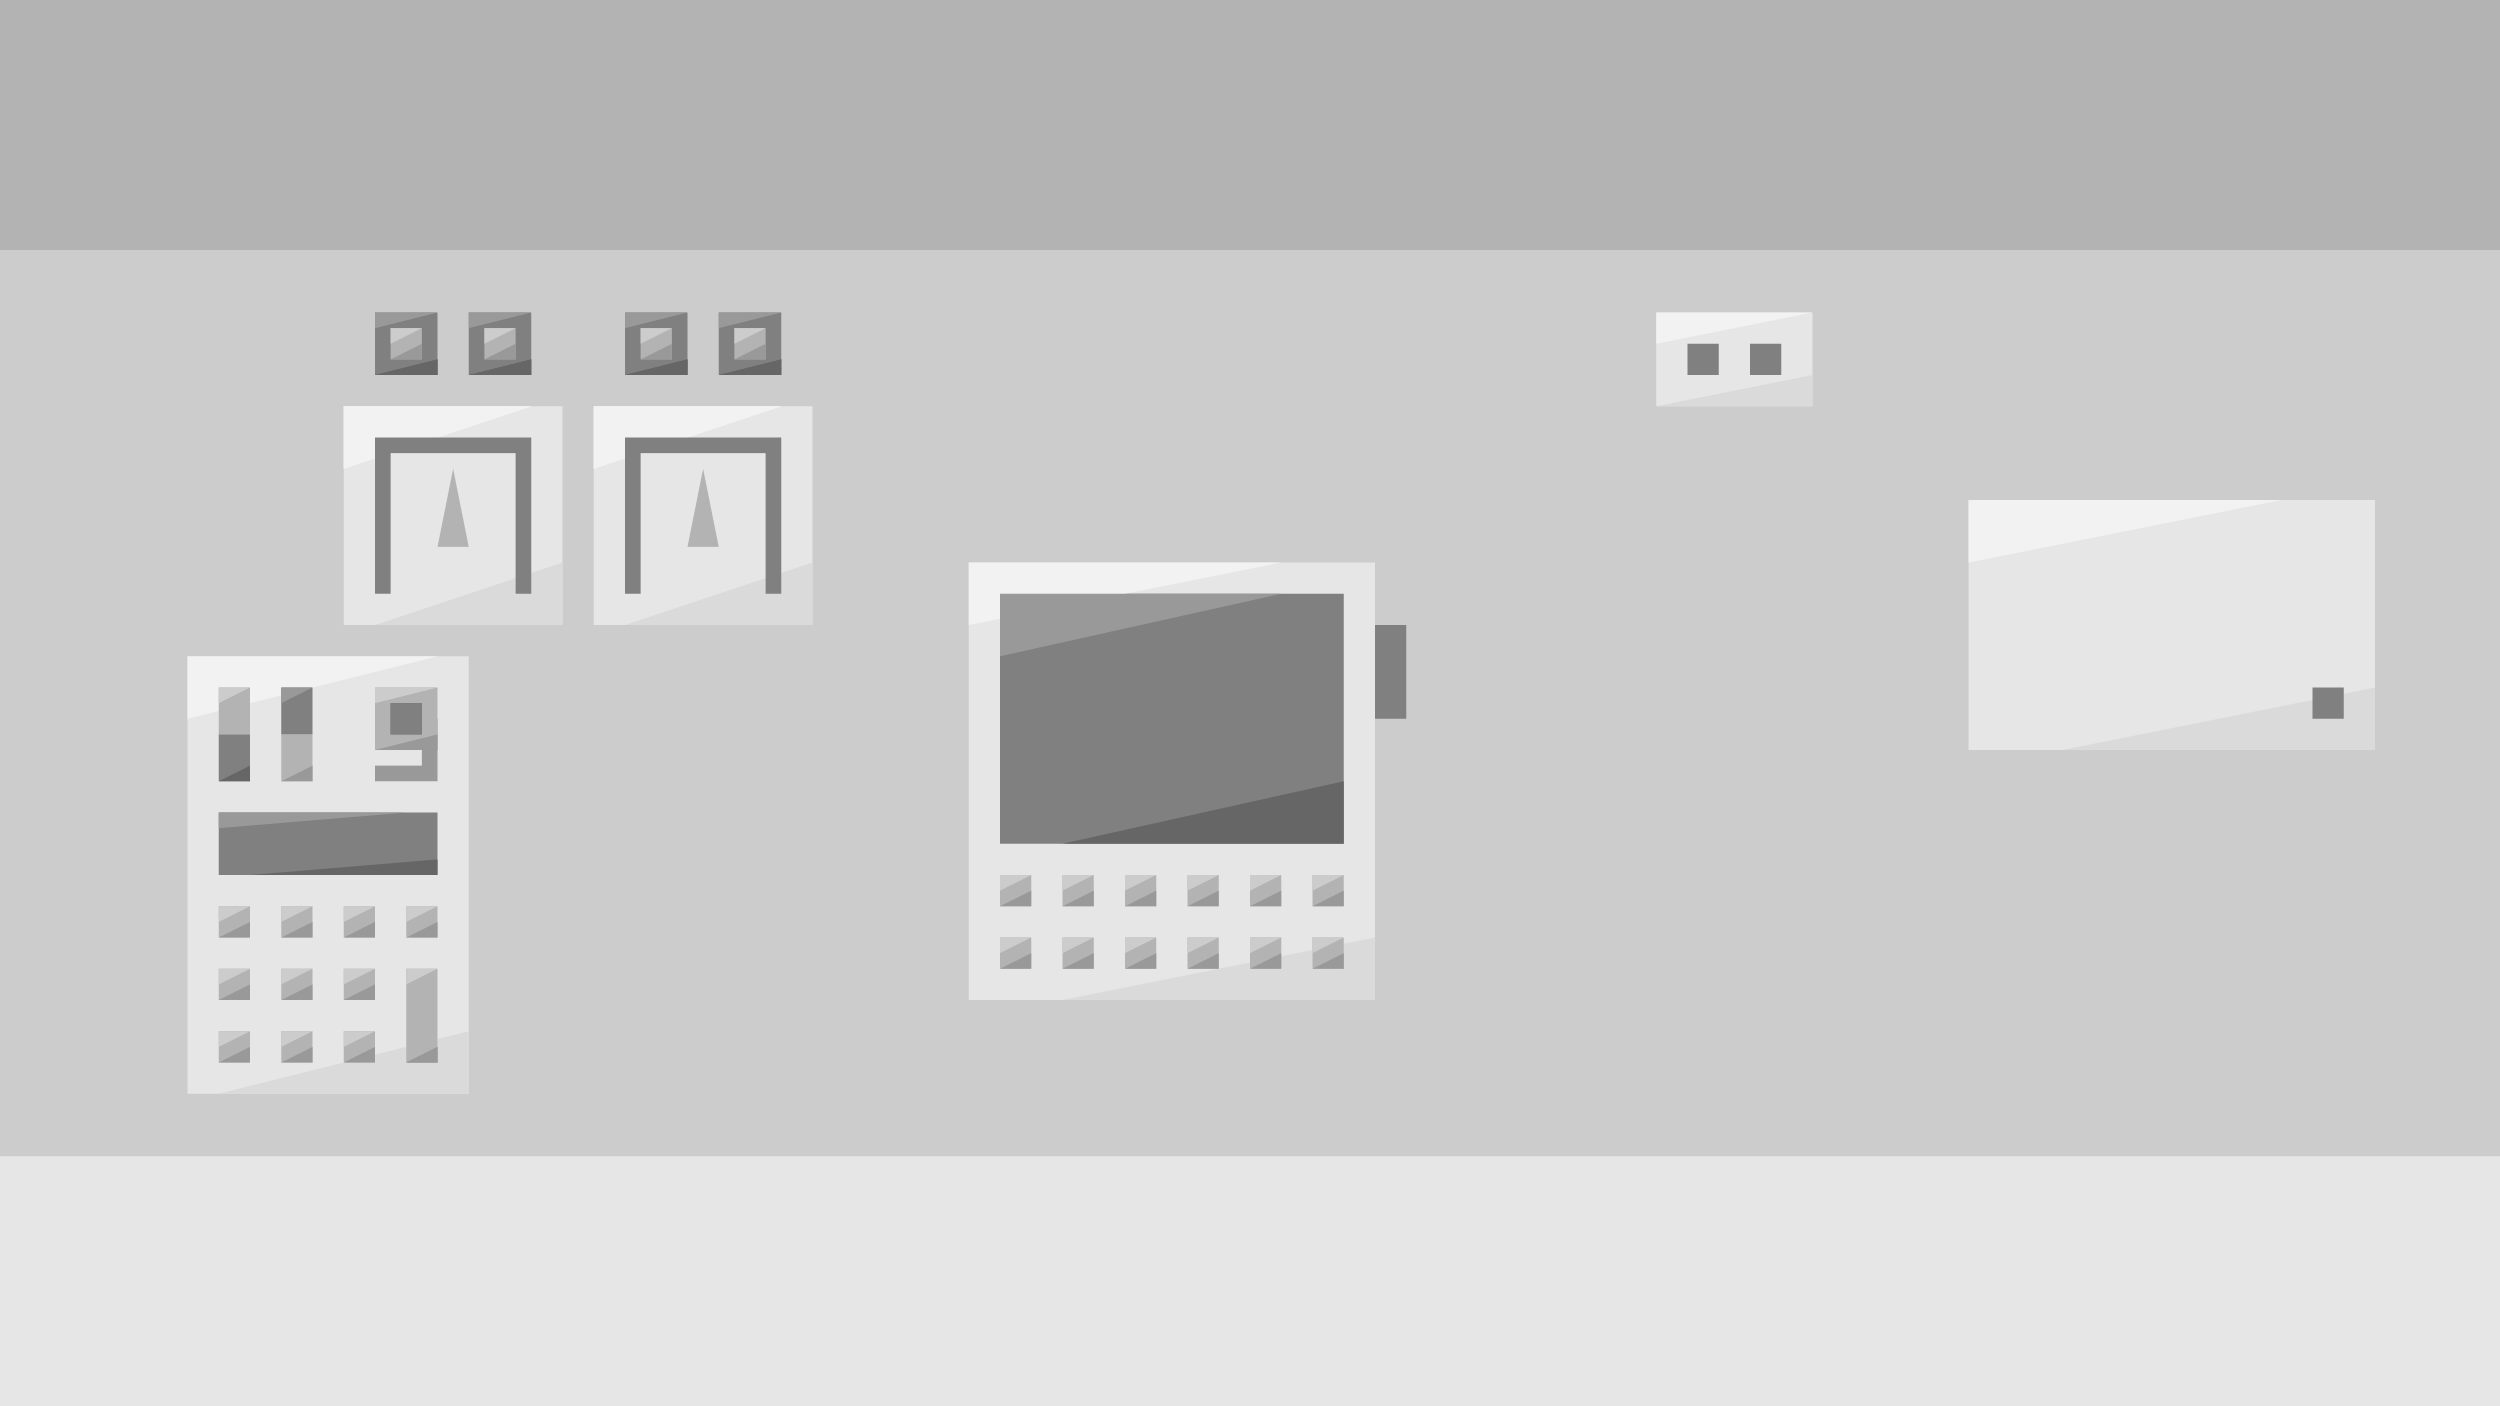 <?xml version="1.0" encoding="UTF-8" standalone="no"?>
<!-- Created with Inkscape (http://www.inkscape.org/) -->

<svg
   xmlns:osb="http://www.openswatchbook.org/uri/2009/osb"
   xmlns:dc="http://purl.org/dc/elements/1.1/"
   xmlns:cc="http://creativecommons.org/ns#"
   xmlns:rdf="http://www.w3.org/1999/02/22-rdf-syntax-ns#"
   xmlns:svg="http://www.w3.org/2000/svg"
   xmlns="http://www.w3.org/2000/svg"
   xmlns:sodipodi="http://sodipodi.sourceforge.net/DTD/sodipodi-0.dtd"
   xmlns:inkscape="http://www.inkscape.org/namespaces/inkscape"
   width="800"
   height="450"
   id="svg2"
   version="1.1"
   inkscape:version="0.48.4 r9939"
   sodipodi:docname="scene.svg">
  <defs
     id="defs4">
    <linearGradient
       id="linearGradient3943"
       osb:paint="solid">
      <stop
         style="stop-color:#000000;stop-opacity:1;"
         offset="0"
         id="stop3945" />
    </linearGradient>
  </defs>
  <sodipodi:namedview
     id="base"
     pagecolor="#ffffff"
     bordercolor="#666666"
     borderopacity="1.0"
     inkscape:pageopacity="0.0"
     inkscape:pageshadow="2"
     inkscape:zoom="1.4142136"
     inkscape:cx="339.50805"
     inkscape:cy="193.1578"
     inkscape:document-units="px"
     inkscape:current-layer="layer3"
     showgrid="true"
     inkscape:window-width="1920"
     inkscape:window-height="1017"
     inkscape:window-x="-8"
     inkscape:window-y="-8"
     inkscape:window-maximized="1">
    <inkscape:grid
       type="xygrid"
       id="grid2985"
       empspacing="5"
       visible="true"
       enabled="true"
       snapvisiblegridlinesonly="true" />
  </sodipodi:namedview>
  <g
     inkscape:groupmode="layer"
     id="layer2"
     inkscape:label="background"
     style="display:inline"
     sodipodi:insensitive="true">
    <g
       id="g4204">
      <rect
         y="0"
         x="0"
         height="450"
         width="800"
         id="rect4182"
         style="color:#000000;fill:#cccccc;fill-opacity:1;fill-rule:nonzero;stroke:none;stroke-width:1;marker:none;visibility:visible;display:inline;overflow:visible;enable-background:accumulate" />
      <rect
         y="370"
         x="0"
         height="80"
         width="800"
         id="rect4184"
         style="color:#000000;fill:#e6e6e6;fill-opacity:1;fill-rule:nonzero;stroke:none;stroke-width:1;marker:none;visibility:visible;display:inline;overflow:visible;enable-background:accumulate" />
      <rect
         y="0"
         x="0"
         height="80"
         width="800"
         id="rect4184-4"
         style="color:#000000;fill:#b3b3b3;fill-opacity:1;fill-rule:nonzero;stroke:none;stroke-width:1;marker:none;visibility:visible;display:inline;overflow:visible;enable-background:accumulate" />
    </g>
  </g>
  <g
     inkscape:label="devices"
     inkscape:groupmode="layer"
     id="layer1"
     transform="translate(0,-602.362)"
     style="display:inline">
    <path
       inkscape:connector-curvature="0"
       id="path3910"
       d="m 65,947.362 0,-130 25,0 z"
       style="fill:#ffffff;fill-opacity:1;stroke:none" />
    <rect
       style="color:#000000;fill:#e6e6e6;stroke:none;stroke-width:1;marker:none;visibility:visible;display:inline;overflow:visible;enable-background:accumulate"
       id="rect3902"
       width="90"
       height="140"
       x="60"
       y="812.362" />
    <path
       style="fill:#f2f2f2;fill-opacity:1;stroke:none"
       d="m 60,832.362 0,-20 80,0 z"
       id="path3908"
       inkscape:connector-curvature="0"
       sodipodi:nodetypes="cccc" />
    <path
       style="fill:#dadada;fill-opacity:1;stroke:none"
       d="m 150,932.362 0,20 -80,0 z"
       id="path3908-1"
       inkscape:connector-curvature="0"
       sodipodi:nodetypes="cccc" />
    <path
       style="fill:#808080;fill-opacity:1;stroke:none"
       d="m 70,862.362 0,20 70,0 0,-20 z"
       id="path2987"
       inkscape:connector-curvature="0" />
    <path
       style="fill:#b3b3b3;stroke:none"
       d="m 70,892.362 0,10 10,0 0,-10 z"
       id="path2989"
       inkscape:connector-curvature="0" />
    <path
       style="fill:#b3b3b3;stroke:none"
       d="m 90,892.362 0,10 10,0 0,-10 z"
       id="path2989-1"
       inkscape:connector-curvature="0" />
    <path
       style="fill:#b3b3b3;stroke:none"
       d="m 110,892.362 0,10 10,0 0,-10 z"
       id="path2989-1-7"
       inkscape:connector-curvature="0" />
    <path
       style="fill:#b3b3b3;stroke:none"
       d="m 130,892.362 0,10 10,0 0,-10 z"
       id="path2989-1-7-4"
       inkscape:connector-curvature="0" />
    <path
       style="fill:#b3b3b3;stroke:none"
       d="m 70,912.362 0,10 10,0 0,-10 z"
       id="path2989-0"
       inkscape:connector-curvature="0" />
    <path
       style="fill:#b3b3b3;stroke:none"
       d="m 90,912.362 0,10 10,0 0,-10 z"
       id="path2989-1-9"
       inkscape:connector-curvature="0" />
    <path
       style="fill:#b3b3b3;stroke:none"
       d="m 110,912.362 0,10 10,0 0,-10 z"
       id="path2989-1-7-48"
       inkscape:connector-curvature="0" />
    <path
       style="fill:#b3b3b3;stroke:none"
       d="m 70,932.362 0,10 10,0 0,-10 z"
       id="path2989-0-2"
       inkscape:connector-curvature="0" />
    <path
       style="fill:#b3b3b3;stroke:none"
       d="m 90,932.362 0,10 10,0 0,-10 z"
       id="path2989-1-9-4"
       inkscape:connector-curvature="0" />
    <path
       style="fill:#b3b3b3;stroke:none"
       d="m 110,932.362 0,10 10,0 0,-10 z"
       id="path2989-1-7-48-5"
       inkscape:connector-curvature="0" />
    <path
       style="fill:#b3b3b3;stroke:none"
       d="m 130,942.362 0,-30 10,0 0,30 z"
       id="path3099"
       inkscape:connector-curvature="0" />
    <path
       style="fill:#999999;stroke:none"
       d="m 140,832.362 0,20 -20,0 0,-5 15,0 0,-15"
       id="path3906"
       inkscape:connector-curvature="0" />
    <path
       style="fill:#b3b3b3;fill-opacity:1;stroke:none"
       d="m 120,842.362 20,0 0,-20 -20,0 z"
       id="path4092"
       inkscape:connector-curvature="0" />
    <path
       style="fill:#999999;fill-opacity:1;stroke:none"
       d="m 70,862.362 0,5 60,-5 z"
       id="path3937"
       inkscape:connector-curvature="0"
       sodipodi:nodetypes="cccc" />
    <path
       style="fill:#666666;fill-opacity:1;stroke:none"
       d="m 140,877.362 0,5 -60,0 z"
       id="path3939"
       inkscape:connector-curvature="0" />
    <path
       style="fill:#cccccc;fill-opacity:1;stroke:none"
       d="m 70,897.362 10,-5 -10,0 z"
       id="path3949"
       inkscape:connector-curvature="0" />
    <path
       style="fill:#999999;fill-opacity:1;stroke:none"
       d="m 70,902.362 10,-5 0,5 z"
       id="path3951"
       inkscape:connector-curvature="0" />
    <path
       style="fill:#cccccc;fill-opacity:1;stroke:none"
       d="m 90,897.362 10,-5 -10,0 z"
       id="path3949-5"
       inkscape:connector-curvature="0" />
    <path
       style="fill:#999999;fill-opacity:1;stroke:none"
       d="m 90,902.362 10,-5 0,5 z"
       id="path3951-2"
       inkscape:connector-curvature="0" />
    <path
       style="fill:#cccccc;fill-opacity:1;stroke:none"
       d="m 110,897.362 10,-5 -10,0 z"
       id="path3949-5-7"
       inkscape:connector-curvature="0" />
    <path
       style="fill:#999999;fill-opacity:1;stroke:none"
       d="m 110,902.362 10,-5 0,5 z"
       id="path3951-2-6"
       inkscape:connector-curvature="0" />
    <path
       style="fill:#cccccc;fill-opacity:1;stroke:none"
       d="m 130,897.362 10,-5 -10,0 z"
       id="path3949-5-7-1"
       inkscape:connector-curvature="0" />
    <path
       style="fill:#999999;fill-opacity:1;stroke:none"
       d="m 130,902.362 10,-5 0,5 z"
       id="path3951-2-6-4"
       inkscape:connector-curvature="0" />
    <path
       style="fill:#cccccc;fill-opacity:1;stroke:none"
       d="m 70,917.362 10,-5 -10,0 z"
       id="path3949-2"
       inkscape:connector-curvature="0" />
    <path
       style="fill:#999999;fill-opacity:1;stroke:none"
       d="m 70,922.362 10,-5 0,5 z"
       id="path3951-3"
       inkscape:connector-curvature="0" />
    <path
       style="fill:#cccccc;fill-opacity:1;stroke:none"
       d="m 90,917.362 10,-5 -10,0 z"
       id="path3949-5-2"
       inkscape:connector-curvature="0" />
    <path
       style="fill:#999999;fill-opacity:1;stroke:none"
       d="m 90,922.362 10,-5 0,5 z"
       id="path3951-2-2"
       inkscape:connector-curvature="0" />
    <path
       style="fill:#cccccc;fill-opacity:1;stroke:none"
       d="m 110,917.362 10,-5 -10,0 z"
       id="path3949-5-7-16"
       inkscape:connector-curvature="0" />
    <path
       style="fill:#999999;fill-opacity:1;stroke:none"
       d="m 110,922.362 10,-5 0,5 z"
       id="path3951-2-6-8"
       inkscape:connector-curvature="0" />
    <path
       style="fill:#cccccc;fill-opacity:1;stroke:none"
       d="m 70,937.362 10,-5 -10,0 z"
       id="path3949-2-5"
       inkscape:connector-curvature="0" />
    <path
       style="fill:#999999;fill-opacity:1;stroke:none"
       d="m 70,942.362 10,-5 0,5 z"
       id="path3951-3-7"
       inkscape:connector-curvature="0" />
    <path
       style="fill:#cccccc;fill-opacity:1;stroke:none"
       d="m 90,937.362 10,-5 -10,0 z"
       id="path3949-5-2-6"
       inkscape:connector-curvature="0" />
    <path
       style="fill:#999999;fill-opacity:1;stroke:none"
       d="m 90,942.362 10,-5 0,5 z"
       id="path3951-2-2-1"
       inkscape:connector-curvature="0" />
    <path
       style="fill:#cccccc;fill-opacity:1;stroke:none"
       d="m 110,937.362 10,-5 -10,0 z"
       id="path3949-5-7-16-8"
       inkscape:connector-curvature="0" />
    <path
       style="fill:#999999;fill-opacity:1;stroke:none"
       d="m 110,942.362 10,-5 0,5 z"
       id="path3951-2-6-8-9"
       inkscape:connector-curvature="0" />
    <path
       style="fill:#cccccc;fill-opacity:1;stroke:none"
       d="m 130,917.362 10,-5 -10,0 z"
       id="path4082"
       inkscape:connector-curvature="0" />
    <path
       style="fill:#999999;fill-opacity:1;stroke:none"
       d="m 130,942.362 10,-5 0,5 z"
       id="path4084"
       inkscape:connector-curvature="0" />
    <path
       inkscape:connector-curvature="0"
       id="path4086"
       d="m 130,942.362 10,-5 0,5 z"
       style="fill:#999999;fill-opacity:1;stroke:none" />
    <path
       style="fill:#cccccc;fill-opacity:1;stroke:none"
       d="m 120,827.362 20,-5 -20,0 z"
       id="path4094"
       inkscape:connector-curvature="0" />
    <path
       style="fill:#999999;fill-opacity:1;stroke:none"
       d="m 120,842.362 20,-5 0,5 z"
       id="path4096"
       inkscape:connector-curvature="0" />
    <rect
       style="color:#000000;fill:#e6e6e6;fill-opacity:1;fill-rule:nonzero;stroke:none;stroke-width:1;marker:none;visibility:visible;display:inline;overflow:visible;enable-background:accumulate"
       id="rect4449"
       width="70"
       height="70"
       x="110"
       y="732.362" />
    <path
       style="fill:#f2f2f2;fill-opacity:1;stroke:none;display:inline"
       d="m 110,752.362 0,-20 60,0 z"
       id="path3908-3"
       inkscape:connector-curvature="0"
       sodipodi:nodetypes="cccc" />
    <path
       sodipodi:nodetypes="cccc"
       inkscape:connector-curvature="0"
       id="path4469"
       d="m 110,752.362 0,-20 60,0 z"
       style="fill:#f2f2f2;fill-opacity:1;stroke:none;display:inline" />
    <path
       style="fill:#dadada;fill-opacity:1;stroke:none;display:inline"
       d="m 180,782.362 0,20 -60,0 z"
       id="path3908-1-8"
       inkscape:connector-curvature="0"
       sodipodi:nodetypes="cccc" />
    <path
       style="fill:#808080;fill-opacity:1;stroke:none"
       d="m 120,792.362 5,0 0,-45 40,0 0,45 5,0 0,-50 -50,0 z"
       id="path4489"
       inkscape:connector-curvature="0" />
    <rect
       style="color:#000000;fill:#808080;fill-opacity:1;fill-rule:nonzero;stroke:none;stroke-width:1;marker:none;visibility:visible;display:inline;overflow:visible;enable-background:accumulate"
       id="rect4493"
       width="20"
       height="20"
       x="120"
       y="702.362" />
    <path
       style="fill:#999999;fill-opacity:1;stroke:none"
       d="m 120,707.362 20,-5 -20,0 z"
       id="path4495"
       inkscape:connector-curvature="0" />
    <path
       style="fill:#666666;fill-opacity:1;stroke:none"
       d="m 120,722.362 20,-5 0,5 z"
       id="path4497"
       inkscape:connector-curvature="0" />
    <path
       inkscape:connector-curvature="0"
       id="path4499"
       d="m 120,722.362 20,-5 0,5 z"
       style="fill:#666666;fill-opacity:1;stroke:none" />
    <path
       style="fill:#b3b3b3;stroke:none;display:inline"
       d="m 125,707.362 0,10 10,0 0,-10 z"
       id="path2989-7"
       inkscape:connector-curvature="0" />
    <path
       style="fill:#cccccc;fill-opacity:1;stroke:none;display:inline"
       d="m 125,712.362 10,-5 -10,0 z"
       id="path3949-4"
       inkscape:connector-curvature="0" />
    <path
       style="fill:#999999;fill-opacity:1;stroke:none;display:inline"
       d="m 125,717.362 10,-5 0,5 z"
       id="path3951-27"
       inkscape:connector-curvature="0" />
    <rect
       style="color:#000000;fill:#808080;fill-opacity:1;fill-rule:nonzero;stroke:none;stroke-width:1;marker:none;visibility:visible;display:inline;overflow:visible;enable-background:accumulate"
       id="rect4493-7"
       width="20"
       height="20"
       x="150"
       y="702.362" />
    <path
       style="fill:#999999;fill-opacity:1;stroke:none;display:inline"
       d="m 150,707.362 20,-5 -20,0 z"
       id="path4495-9"
       inkscape:connector-curvature="0" />
    <path
       style="fill:#666666;fill-opacity:1;stroke:none;display:inline"
       d="m 150,722.362 20,-5 0,5 z"
       id="path4497-3"
       inkscape:connector-curvature="0" />
    <path
       inkscape:connector-curvature="0"
       id="path4499-1"
       d="m 150,722.362 20,-5 0,5 z"
       style="fill:#666666;fill-opacity:1;stroke:none;display:inline" />
    <path
       style="fill:#b3b3b3;stroke:none;display:inline"
       d="m 155,707.362 0,10 10,0 0,-10 z"
       id="path2989-7-9"
       inkscape:connector-curvature="0" />
    <path
       style="fill:#cccccc;fill-opacity:1;stroke:none;display:inline"
       d="m 155,712.362 10,-5 -10,0 z"
       id="path3949-4-8"
       inkscape:connector-curvature="0" />
    <path
       style="fill:#999999;fill-opacity:1;stroke:none;display:inline"
       d="m 155,717.362 10,-5 0,5 z"
       id="path3951-27-6"
       inkscape:connector-curvature="0" />
    <rect
       style="color:#000000;fill:#e6e6e6;fill-opacity:1;fill-rule:nonzero;stroke:none;stroke-width:1;marker:none;visibility:visible;display:inline;overflow:visible;enable-background:accumulate"
       id="rect4449-5"
       width="70"
       height="70"
       x="190"
       y="732.362" />
    <path
       style="fill:#f2f2f2;fill-opacity:1;stroke:none;display:inline"
       d="m 190,752.362 0,-20 60,0 z"
       id="path3908-3-0"
       inkscape:connector-curvature="0"
       sodipodi:nodetypes="cccc" />
    <path
       sodipodi:nodetypes="cccc"
       inkscape:connector-curvature="0"
       id="path4469-2"
       d="m 190,752.362 0,-20 60,0 z"
       style="fill:#f2f2f2;fill-opacity:1;stroke:none;display:inline" />
    <path
       style="fill:#dadada;fill-opacity:1;stroke:none;display:inline"
       d="m 260,782.362 0,20 -60,0 z"
       id="path3908-1-8-8"
       inkscape:connector-curvature="0"
       sodipodi:nodetypes="cccc" />
    <path
       style="fill:#808080;fill-opacity:1;stroke:none;display:inline"
       d="m 200,792.362 5,0 0,-45 40,0 0,45 5,0 0,-50 -50,0 z"
       id="path4489-6"
       inkscape:connector-curvature="0" />
    <rect
       style="color:#000000;fill:#666666;fill-opacity:1;fill-rule:nonzero;stroke:none;stroke-width:1;marker:none;visibility:visible;display:inline;overflow:visible;enable-background:accumulate"
       id="rect4653"
       width="10"
       height="10"
       x="125"
       y="827.362" />
    <rect
       y="827.362"
       x="125"
       height="10"
       width="10"
       id="rect4655"
       style="color:#000000;fill:#808080;fill-opacity:1;fill-rule:nonzero;stroke:none;stroke-width:1;marker:none;visibility:visible;display:inline;overflow:visible;enable-background:accumulate" />
    <rect
       style="color:#000000;fill:#e6e6e6;fill-opacity:1;fill-rule:nonzero;stroke:none;stroke-width:1;marker:none;visibility:visible;display:inline;overflow:visible;enable-background:accumulate"
       id="rect4663"
       width="130"
       height="140"
       x="310"
       y="180"
       transform="translate(0,602.362)" />
    <path
       style="fill:#dadada;fill-opacity:1;stroke:none;display:inline"
       d="m 440,902.362 0,20 -100,0 z"
       id="path3908-1-0"
       inkscape:connector-curvature="0"
       sodipodi:nodetypes="cccc" />
    <rect
       style="color:#000000;fill:#808080;fill-opacity:1;fill-rule:nonzero;stroke:none;stroke-width:1;marker:none;visibility:visible;display:inline;overflow:visible;enable-background:accumulate"
       id="rect4657"
       width="110"
       height="80"
       x="320"
       y="190"
       transform="translate(0,602.362)" />
    <path
       style="fill:#666666;fill-opacity:1;stroke:none"
       d="m 340,270 90,0 0,-20 z"
       id="path4659"
       inkscape:connector-curvature="0"
       transform="translate(0,602.362)"
       sodipodi:nodetypes="cccc" />
    <path
       style="fill:#f2f2f2;fill-opacity:1;stroke:none;display:inline"
       d="m 310,802.362 0,-20 100,0 z"
       id="path3908-2"
       inkscape:connector-curvature="0"
       sodipodi:nodetypes="cccc" />
    <path
       style="fill:#999999;fill-opacity:1;stroke:none"
       d="m 320,210 90,-20 -90,0 z"
       id="path4661"
       inkscape:connector-curvature="0"
       transform="translate(0,602.362)"
       sodipodi:nodetypes="cccc" />
    <path
       style="fill:#b3b3b3;stroke:none;display:inline"
       d="m 320,882.362 0,10 10,0 0,-10 z"
       id="path2989-3"
       inkscape:connector-curvature="0" />
    <path
       style="fill:#b3b3b3;stroke:none;display:inline"
       d="m 340,882.362 0,10 10,0 0,-10 z"
       id="path2989-1-4"
       inkscape:connector-curvature="0" />
    <path
       style="fill:#b3b3b3;stroke:none;display:inline"
       d="m 360,882.362 0,10 10,0 0,-10 z"
       id="path2989-1-7-46"
       inkscape:connector-curvature="0" />
    <path
       style="fill:#b3b3b3;stroke:none;display:inline"
       d="m 380,882.362 0,10 10,0 0,-10 z"
       id="path2989-1-7-4-0"
       inkscape:connector-curvature="0" />
    <path
       style="fill:#cccccc;fill-opacity:1;stroke:none;display:inline"
       d="m 320,887.362 10,-5 -10,0 z"
       id="path3949-6"
       inkscape:connector-curvature="0" />
    <path
       style="fill:#999999;fill-opacity:1;stroke:none;display:inline"
       d="m 320,892.362 10,-5 0,5 z"
       id="path3951-6"
       inkscape:connector-curvature="0" />
    <path
       style="fill:#cccccc;fill-opacity:1;stroke:none;display:inline"
       d="m 340,887.362 10,-5 -10,0 z"
       id="path3949-5-1"
       inkscape:connector-curvature="0" />
    <path
       style="fill:#999999;fill-opacity:1;stroke:none;display:inline"
       d="m 340,892.362 10,-5 0,5 z"
       id="path3951-2-8"
       inkscape:connector-curvature="0" />
    <path
       style="fill:#cccccc;fill-opacity:1;stroke:none;display:inline"
       d="m 360,887.362 10,-5 -10,0 z"
       id="path3949-5-7-4"
       inkscape:connector-curvature="0" />
    <path
       style="fill:#999999;fill-opacity:1;stroke:none;display:inline"
       d="m 360,892.362 10,-5 0,5 z"
       id="path3951-2-6-9"
       inkscape:connector-curvature="0" />
    <path
       style="fill:#cccccc;fill-opacity:1;stroke:none;display:inline"
       d="m 380,887.362 10,-5 -10,0 z"
       id="path3949-5-7-1-6"
       inkscape:connector-curvature="0" />
    <path
       style="fill:#999999;fill-opacity:1;stroke:none;display:inline"
       d="m 380,892.362 10,-5 0,5 z"
       id="path3951-2-6-4-3"
       inkscape:connector-curvature="0" />
    <path
       style="fill:#b3b3b3;stroke:none;display:inline"
       d="m 400,882.362 0,10 10,0 0,-10 z"
       id="path2989-1-7-46-7"
       inkscape:connector-curvature="0" />
    <path
       style="fill:#b3b3b3;stroke:none;display:inline"
       d="m 420,882.362 0,10 10,0 0,-10 z"
       id="path2989-1-7-4-0-8"
       inkscape:connector-curvature="0" />
    <path
       style="fill:#cccccc;fill-opacity:1;stroke:none;display:inline"
       d="m 400,887.362 10,-5 -10,0 z"
       id="path3949-5-7-4-8"
       inkscape:connector-curvature="0" />
    <path
       style="fill:#999999;fill-opacity:1;stroke:none;display:inline"
       d="m 400,892.362 10,-5 0,5 z"
       id="path3951-2-6-9-2"
       inkscape:connector-curvature="0" />
    <path
       style="fill:#cccccc;fill-opacity:1;stroke:none;display:inline"
       d="m 420,887.362 10,-5 -10,0 z"
       id="path3949-5-7-1-6-9"
       inkscape:connector-curvature="0" />
    <path
       style="fill:#999999;fill-opacity:1;stroke:none;display:inline"
       d="m 420,892.362 10,-5 0,5 z"
       id="path3951-2-6-4-3-1"
       inkscape:connector-curvature="0" />
    <path
       style="fill:#b3b3b3;stroke:none;display:inline"
       d="m 320,902.362 0,10 10,0 0,-10 z"
       id="path2989-3-3"
       inkscape:connector-curvature="0" />
    <path
       style="fill:#b3b3b3;stroke:none;display:inline"
       d="m 340,902.362 0,10 10,0 0,-10 z"
       id="path2989-1-4-5"
       inkscape:connector-curvature="0" />
    <path
       style="fill:#b3b3b3;stroke:none;display:inline"
       d="m 360,902.362 0,10 10,0 0,-10 z"
       id="path2989-1-7-46-9"
       inkscape:connector-curvature="0" />
    <path
       style="fill:#b3b3b3;stroke:none;display:inline"
       d="m 380,902.362 0,10 10,0 0,-10 z"
       id="path2989-1-7-4-0-84"
       inkscape:connector-curvature="0" />
    <path
       style="fill:#cccccc;fill-opacity:1;stroke:none;display:inline"
       d="m 320,907.362 10,-5 -10,0 z"
       id="path3949-6-0"
       inkscape:connector-curvature="0" />
    <path
       style="fill:#999999;fill-opacity:1;stroke:none;display:inline"
       d="m 320,912.362 10,-5 0,5 z"
       id="path3951-6-7"
       inkscape:connector-curvature="0" />
    <path
       style="fill:#cccccc;fill-opacity:1;stroke:none;display:inline"
       d="m 340,907.362 10,-5 -10,0 z"
       id="path3949-5-1-6"
       inkscape:connector-curvature="0" />
    <path
       style="fill:#999999;fill-opacity:1;stroke:none;display:inline"
       d="m 340,912.362 10,-5 0,5 z"
       id="path3951-2-8-3"
       inkscape:connector-curvature="0" />
    <path
       style="fill:#cccccc;fill-opacity:1;stroke:none;display:inline"
       d="m 360,907.362 10,-5 -10,0 z"
       id="path3949-5-7-4-6"
       inkscape:connector-curvature="0" />
    <path
       style="fill:#999999;fill-opacity:1;stroke:none;display:inline"
       d="m 360,912.362 10,-5 0,5 z"
       id="path3951-2-6-9-1"
       inkscape:connector-curvature="0" />
    <path
       style="fill:#cccccc;fill-opacity:1;stroke:none;display:inline"
       d="m 380,907.362 10,-5 -10,0 z"
       id="path3949-5-7-1-6-5"
       inkscape:connector-curvature="0" />
    <path
       style="fill:#999999;fill-opacity:1;stroke:none;display:inline"
       d="m 380,912.362 10,-5 0,5 z"
       id="path3951-2-6-4-3-4"
       inkscape:connector-curvature="0" />
    <path
       style="fill:#b3b3b3;stroke:none;display:inline"
       d="m 400,902.362 0,10 10,0 0,-10 z"
       id="path2989-1-7-46-7-2"
       inkscape:connector-curvature="0" />
    <path
       style="fill:#b3b3b3;stroke:none;display:inline"
       d="m 420,902.362 0,10 10,0 0,-10 z"
       id="path2989-1-7-4-0-8-0"
       inkscape:connector-curvature="0" />
    <path
       style="fill:#cccccc;fill-opacity:1;stroke:none;display:inline"
       d="m 400,907.362 10,-5 -10,0 z"
       id="path3949-5-7-4-8-9"
       inkscape:connector-curvature="0" />
    <path
       style="fill:#999999;fill-opacity:1;stroke:none;display:inline"
       d="m 400,912.362 10,-5 0,5 z"
       id="path3951-2-6-9-2-7"
       inkscape:connector-curvature="0" />
    <path
       style="fill:#cccccc;fill-opacity:1;stroke:none;display:inline"
       d="m 420,907.362 10,-5 -10,0 z"
       id="path3949-5-7-1-6-9-3"
       inkscape:connector-curvature="0" />
    <path
       style="fill:#999999;fill-opacity:1;stroke:none;display:inline"
       d="m 420,912.362 10,-5 0,5 z"
       id="path3951-2-6-4-3-1-7"
       inkscape:connector-curvature="0" />
    <path
       style="fill:#808080;fill-opacity:1;stroke:none"
       d="m 440,200 10,0 0,30 -10,0 z"
       id="path4885"
       inkscape:connector-curvature="0"
       transform="translate(0,602.362)" />
    <rect
       style="color:#000000;fill:#e6e6e6;fill-opacity:1;fill-rule:nonzero;stroke:none;stroke-width:1;marker:none;visibility:visible;display:inline;overflow:visible;enable-background:accumulate"
       id="rect4449-5-1"
       width="50"
       height="30"
       x="530"
       y="702.362" />
    <path
       sodipodi:nodetypes="cccc"
       inkscape:connector-curvature="0"
       id="path4469-2-6"
       d="m 530,712.362 0,-10 50,0 z"
       style="fill:#f2f2f2;fill-opacity:1;stroke:none;display:inline" />
    <path
       style="fill:#dadada;fill-opacity:1;stroke:none;display:inline"
       d="m 580,722.362 0,10 -50,0 z"
       id="path3908-1-8-8-5"
       inkscape:connector-curvature="0"
       sodipodi:nodetypes="cccc" />
    <rect
       style="color:#000000;fill:#808080;fill-opacity:1;fill-rule:nonzero;stroke:none;stroke-width:1;marker:none;visibility:visible;display:inline;overflow:visible;enable-background:accumulate"
       id="rect4913"
       width="10"
       height="10"
       x="540"
       y="110"
       transform="translate(0,602.362)" />
    <rect
       style="color:#000000;fill:#808080;fill-opacity:1;fill-rule:nonzero;stroke:none;stroke-width:1;marker:none;visibility:visible;display:inline;overflow:visible;enable-background:accumulate"
       id="rect4915"
       width="10"
       height="10"
       x="560"
       y="110"
       transform="translate(0,602.362)" />
    <rect
       style="color:#000000;fill:#e6e6e6;fill-opacity:1;fill-rule:nonzero;stroke:none;stroke-width:1;marker:none;visibility:visible;display:inline;overflow:visible;enable-background:accumulate"
       id="rect4663-7"
       width="130"
       height="80"
       x="630"
       y="762.362"
       inkscape:transform-center-x="45"
       inkscape:transform-center-y="-19.999997" />
    <path
       style="fill:#dadada;fill-opacity:1;stroke:none;display:inline"
       d="m 760,822.362 0,20 -100,0 z"
       id="path3908-1-0-5"
       inkscape:connector-curvature="0"
       sodipodi:nodetypes="cccc"
       inkscape:transform-center-x="30"
       inkscape:transform-center-y="10" />
    <path
       style="fill:#f2f2f2;fill-opacity:1;stroke:none;display:inline"
       d="m 630,782.362 0,-20 100,0 z"
       id="path3908-2-4"
       inkscape:connector-curvature="0"
       sodipodi:nodetypes="cccc"
       inkscape:transform-center-x="60"
       inkscape:transform-center-y="-50" />
    <rect
       style="color:#000000;fill:#808080;fill-opacity:1;fill-rule:nonzero;stroke:none;stroke-width:1;marker:none;visibility:visible;display:inline;overflow:visible;enable-background:accumulate"
       id="rect4657-1"
       width="110"
       height="60"
       x="640"
       y="772.362"
       ry="0"
       inkscape:transform-center-x="45"
       inkscape:transform-center-y="-19.999999" />
    <path
       style="fill:#b3b3b3;fill-opacity:1;stroke:none"
       d="m 650,180 0,40 70,0 0,-20 20,0 0,-20 z"
       id="path4964"
       inkscape:connector-curvature="0"
       inkscape:transform-center-x="45"
       inkscape:transform-center-y="-20"
       transform="translate(0,602.362)" />
    <path
       style="fill:#cccccc;fill-opacity:1;stroke:none"
       d="m 650,190 70,-10 -70,0 z"
       id="path4966"
       inkscape:connector-curvature="0"
       inkscape:transform-center-x="55"
       inkscape:transform-center-y="-35"
       transform="translate(0,602.362)" />
    <path
       style="fill:#999999;fill-opacity:1;stroke:none"
       d="m 720,210 0,10 -60,0 z"
       id="path4968"
       inkscape:connector-curvature="0"
       inkscape:transform-center-x="50"
       inkscape:transform-center-y="-5"
       transform="translate(0,602.362)" />
    <rect
       style="color:#000000;fill:#808080;fill-opacity:1;fill-rule:nonzero;stroke:none;stroke-width:1;marker:none;visibility:visible;display:inline;overflow:visible;enable-background:accumulate"
       id="rect4913-6"
       width="10"
       height="10"
       x="670"
       y="802.362"
       inkscape:transform-center-x="65"
       inkscape:transform-center-y="-14.999997" />
    <rect
       style="color:#000000;fill:#808080;fill-opacity:1;fill-rule:nonzero;stroke:none;stroke-width:1;marker:none;visibility:visible;display:inline;overflow:visible;enable-background:accumulate"
       id="rect4915-0"
       width="10"
       height="10"
       x="690"
       y="802.362"
       inkscape:transform-center-x="45"
       inkscape:transform-center-y="-14.999997" />
  </g>
  <g
     inkscape:groupmode="layer"
     id="layer3"
     inkscape:label="interactive"
     style="display:inline">
    <path
       style="fill:#b3b3b3;stroke:none"
       d="m 70,235 0,-15 10,0 0,15"
       id="path3103"
       inkscape:connector-curvature="0" />
    <path
       style="fill:#808080;stroke:none"
       d="m 70,250 0,-15 10,0 0,15 z"
       id="path3101"
       inkscape:connector-curvature="0"
       sodipodi:nodetypes="ccccc" />
    <path
       style="fill:#cccccc;fill-opacity:1;stroke:none"
       d="m 70,225 0,-5 10,0 z"
       id="path4088"
       inkscape:connector-curvature="0" />
    <path
       style="fill:#666666;fill-opacity:1;stroke:none"
       d="m 70,250 10,0 0,-5 z"
       id="path4090"
       inkscape:connector-curvature="0" />
    <path
       style="fill:#b3b3b3;stroke:none"
       d="m 90,250 0,-15 10,0 0,15 z"
       id="path3101-7"
       inkscape:connector-curvature="0"
       sodipodi:nodetypes="ccccc" />
    <path
       style="fill:#808080;stroke:none"
       d="m 90,235 0,-15 10,0 0,15"
       id="path3103-2"
       inkscape:connector-curvature="0" />
    <path
       style="fill:#999999;fill-opacity:1;stroke:none"
       d="m 90,225 0,-5 10,0 z"
       id="path4088-9"
       inkscape:connector-curvature="0" />
    <path
       style="fill:#999999;fill-opacity:1;stroke:none"
       d="m 90,250 10,0 0,-5 z"
       id="path4090-5"
       inkscape:connector-curvature="0" />
    <path
       style="fill:#b3b3b3;fill-opacity:1;stroke:none"
       d="m 140,175 5,-25 5,25 z"
       id="path4491"
       inkscape:connector-curvature="0" />
    <path
       style="fill:#b3b3b3;fill-opacity:1;stroke:none;display:inline"
       d="m 220,175 5,-25 5,25 z"
       id="path4491-9"
       inkscape:connector-curvature="0" />
    <rect
       style="color:#000000;fill:#e6e6e6;fill-opacity:1;fill-rule:nonzero;stroke:none;stroke-width:1;marker:none;visibility:visible;display:inline;overflow:visible;enable-background:accumulate"
       id="rect4663-7-2"
       width="130"
       height="80"
       x="630"
       y="160"
       inkscape:transform-center-x="45"
       inkscape:transform-center-y="-20" />
    <path
       style="fill:#dadada;fill-opacity:1;stroke:none;display:inline"
       d="m 760,220 0,20 -100,0 z"
       id="path3908-1-0-5-0"
       inkscape:connector-curvature="0"
       sodipodi:nodetypes="cccc"
       inkscape:transform-center-x="20"
       inkscape:transform-center-y="20" />
    <path
       style="fill:#f2f2f2;fill-opacity:1;stroke:none;display:inline"
       d="m 630,180 0,-20 100,0 z"
       id="path3908-2-4-0"
       inkscape:connector-curvature="0"
       sodipodi:nodetypes="cccc"
       inkscape:transform-center-x="50"
       inkscape:transform-center-y="-40" />
    <rect
       y="220"
       x="740"
       height="10"
       width="10"
       id="rect5032"
       style="color:#000000;fill:#808080;fill-opacity:1;fill-rule:nonzero;stroke:none;stroke-width:1;marker:none;visibility:visible;display:inline;overflow:visible;enable-background:accumulate"
       inkscape:transform-center-x="-5"
       inkscape:transform-center-y="5" />
    <rect
       style="color:#000000;fill:#808080;fill-opacity:1;fill-rule:nonzero;stroke:none;stroke-width:1;marker:none;visibility:visible;display:inline;overflow:visible;enable-background:accumulate"
       id="rect4493-0"
       width="20"
       height="20"
       x="200"
       y="100" />
    <path
       style="fill:#999999;fill-opacity:1;stroke:none;display:inline"
       d="m 200,105 20,-5 -20,0 z"
       id="path4495-2"
       inkscape:connector-curvature="0" />
    <path
       style="fill:#666666;fill-opacity:1;stroke:none;display:inline"
       d="m 200,120 20,-5 0,5 z"
       id="path4497-4"
       inkscape:connector-curvature="0" />
    <path
       inkscape:connector-curvature="0"
       id="path4499-8"
       d="m 200,120 20,-5 0,5 z"
       style="fill:#666666;fill-opacity:1;stroke:none;display:inline" />
    <path
       style="fill:#b3b3b3;stroke:none;display:inline"
       d="m 205,105 0,10 10,0 0,-10 z"
       id="path2989-7-6"
       inkscape:connector-curvature="0" />
    <path
       style="fill:#cccccc;fill-opacity:1;stroke:none;display:inline"
       d="m 205,110 10,-5 -10,0 z"
       id="path3949-4-5"
       inkscape:connector-curvature="0" />
    <path
       style="fill:#999999;fill-opacity:1;stroke:none;display:inline"
       d="m 205,115 10,-5 0,5 z"
       id="path3951-27-0"
       inkscape:connector-curvature="0" />
    <rect
       style="color:#000000;fill:#808080;fill-opacity:1;fill-rule:nonzero;stroke:none;stroke-width:1;marker:none;visibility:visible;display:inline;overflow:visible;enable-background:accumulate"
       id="rect4493-7-9"
       width="20"
       height="20"
       x="230"
       y="100" />
    <path
       style="fill:#999999;fill-opacity:1;stroke:none;display:inline"
       d="m 230,105 20,-5 -20,0 z"
       id="path4495-9-0"
       inkscape:connector-curvature="0" />
    <path
       style="fill:#666666;fill-opacity:1;stroke:none;display:inline"
       d="m 230,120 20,-5 0,5 z"
       id="path4497-3-0"
       inkscape:connector-curvature="0" />
    <path
       inkscape:connector-curvature="0"
       id="path4499-1-6"
       d="m 230,120 20,-5 0,5 z"
       style="fill:#666666;fill-opacity:1;stroke:none;display:inline" />
    <path
       style="fill:#b3b3b3;stroke:none;display:inline"
       d="m 235,105 0,10 10,0 0,-10 z"
       id="path2989-7-9-1"
       inkscape:connector-curvature="0" />
    <path
       style="fill:#cccccc;fill-opacity:1;stroke:none;display:inline"
       d="m 235,110 10,-5 -10,0 z"
       id="path3949-4-8-3"
       inkscape:connector-curvature="0" />
    <path
       style="fill:#999999;fill-opacity:1;stroke:none;display:inline"
       d="m 235,115 10,-5 0,5 z"
       id="path3951-27-6-8"
       inkscape:connector-curvature="0" />
  </g>
</svg>
